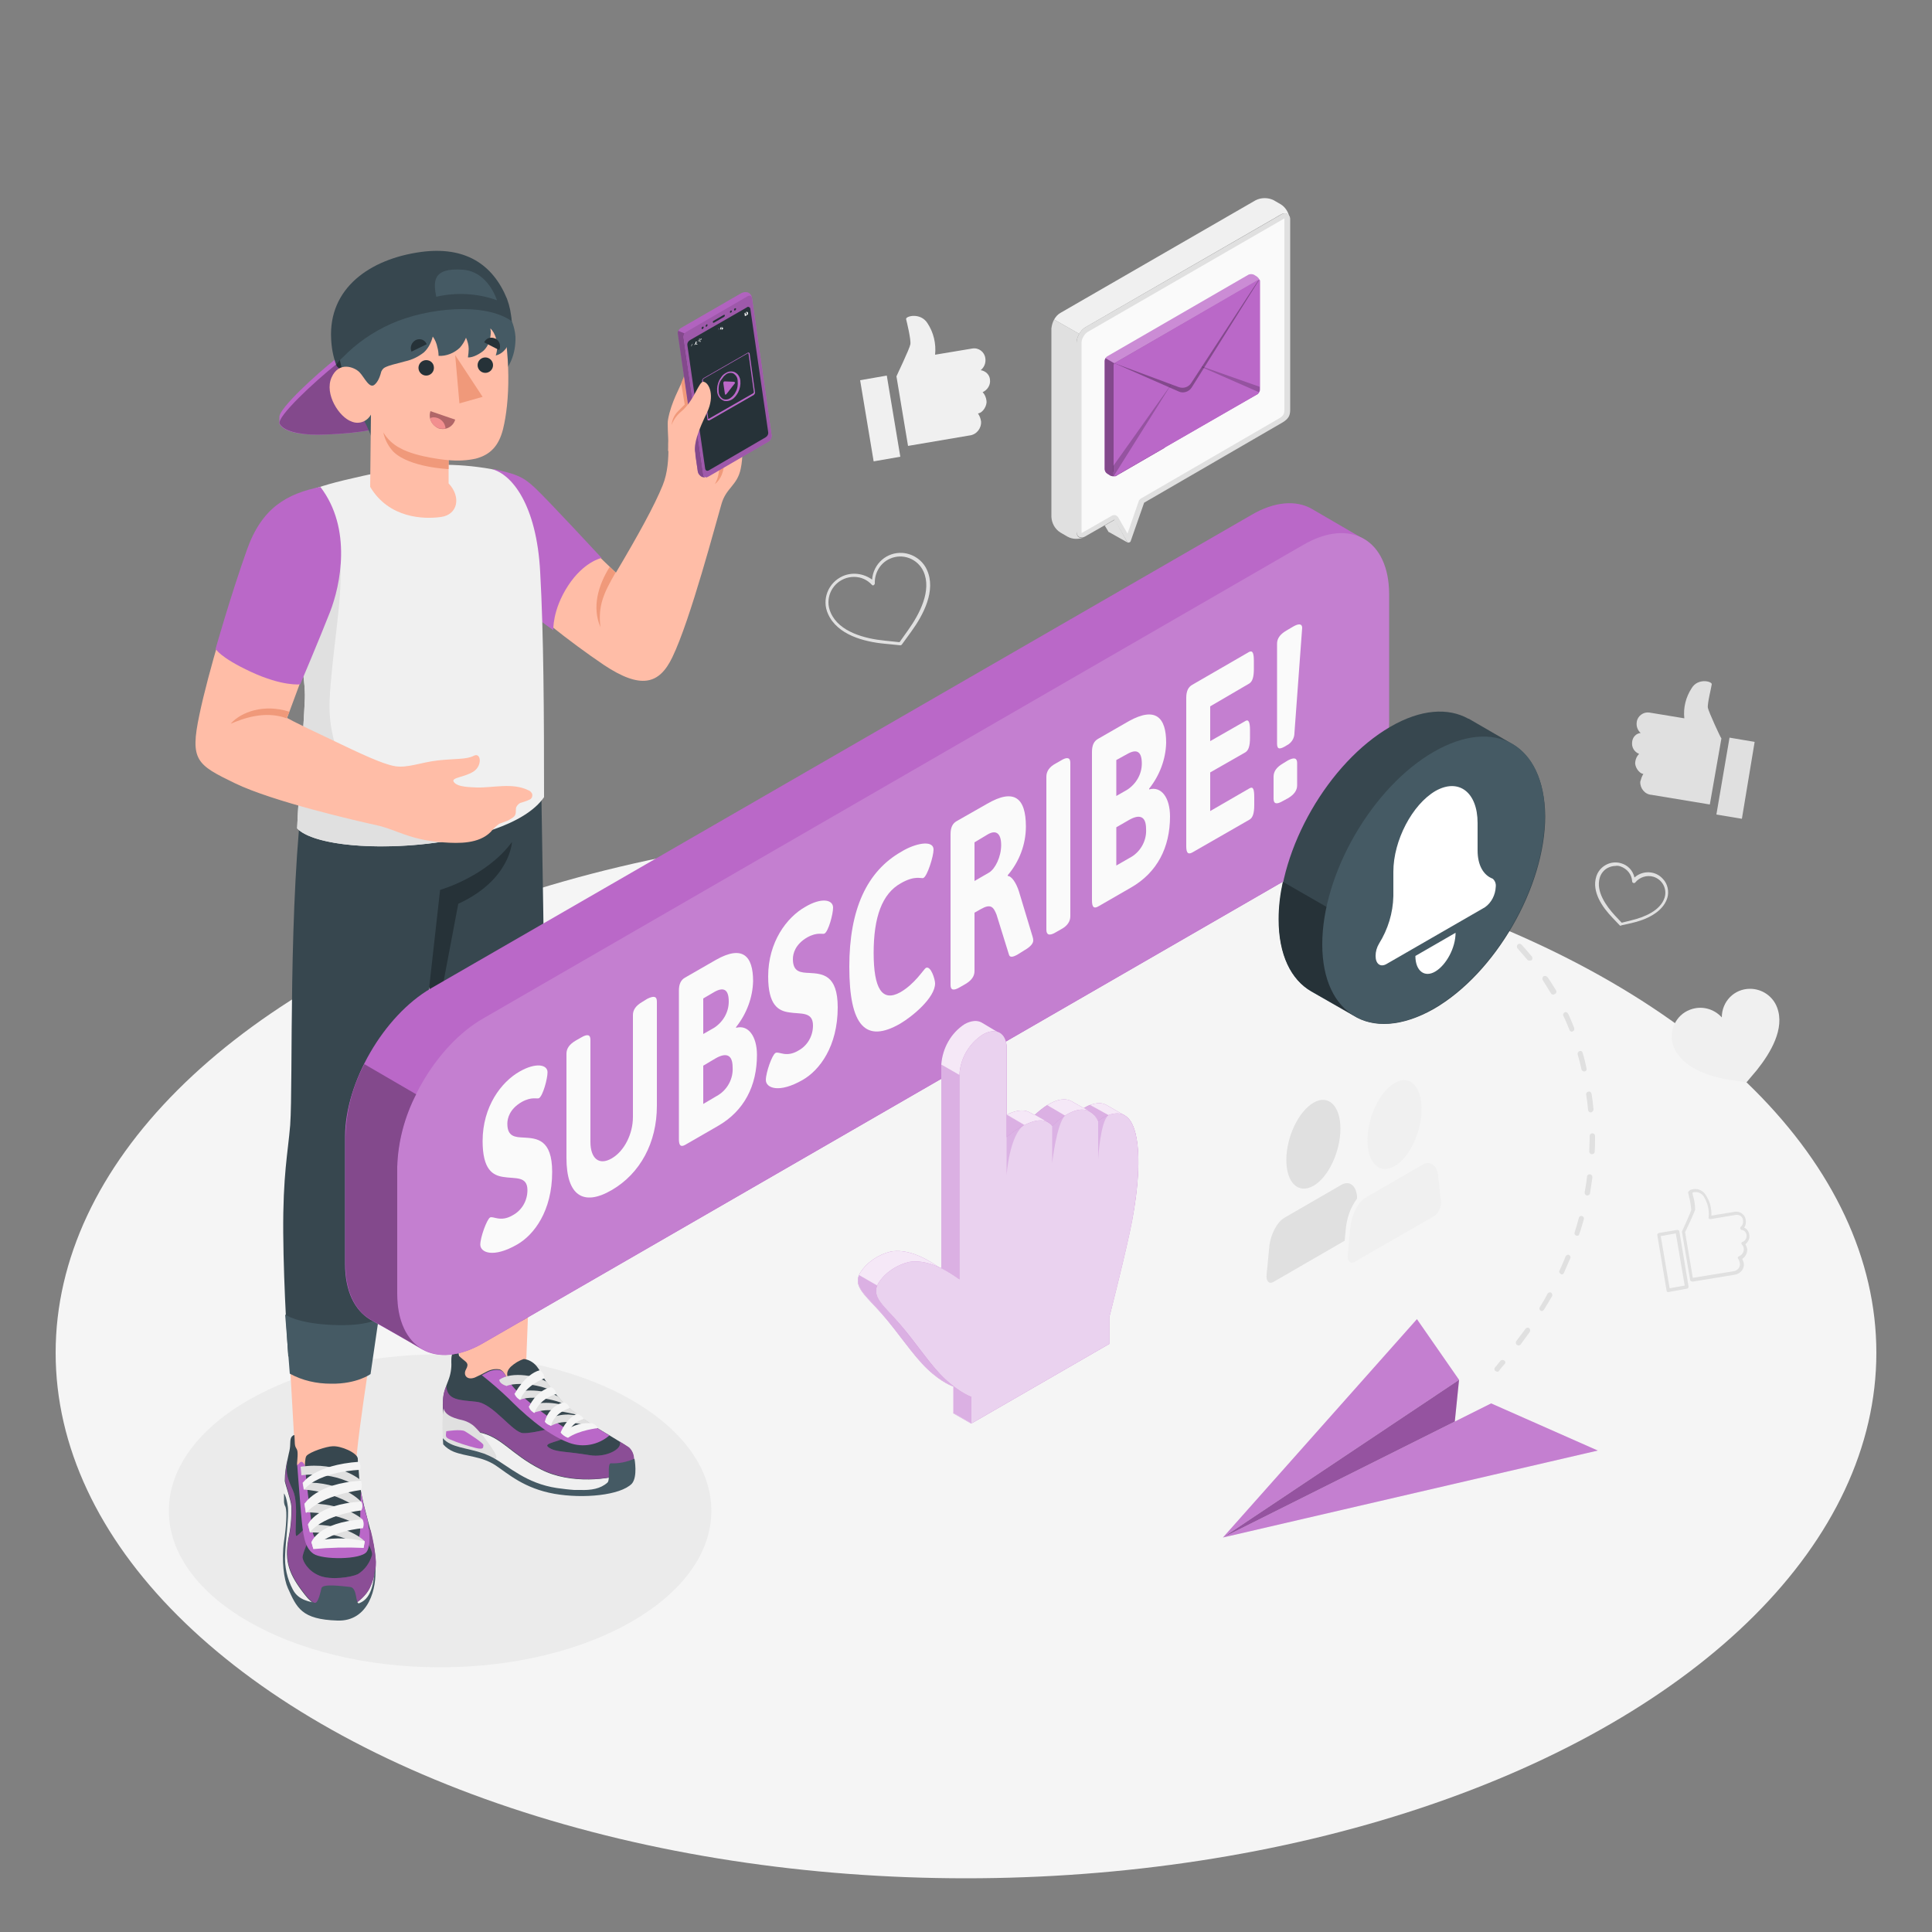 <?xml version="1.0" encoding="utf-8"?>
<!-- Generator: Adobe Illustrator 26.0.0, SVG Export Plug-In . SVG Version: 6.00 Build 0)  -->
<svg version="1.1" id="Layer_1" xmlns="http://www.w3.org/2000/svg" xmlns:xlink="http://www.w3.org/1999/xlink" x="0px" y="0px"
	 viewBox="0 0 500 500" style="enable-background:new 0 0 500 500;" xml:space="preserve">
<rect x="0" y="0" width="500" height="500" fill="#808080" stroke="none"/>
<style type="text/css">
	.st0{fill:#F5F5F5;}
	.st1{fill:#BA68C8;}
	.st2{opacity:0.15;}
	.st3{fill:#FFFFFF;}
	.st4{opacity:0.2;}
	.st5{fill:#E0E0E0;}
	.st6{fill:#F0F0F0;}
	.st7{fill:#EBEBEB;}
	.st8{fill:#FFBDA7;}
	.st9{fill:#37474F;}
	.st10{opacity:0.25;}
	.st11{fill:#455A64;}
	.st12{fill:#263238;}
	.st13{fill:#F0997A;}
	.st14{opacity:5.000000e-02;}
	.st15{opacity:0.3;}
	.st16{fill:#B16668;}
	.st17{fill:#F28F8F;}
	.st18{fill:#FAFAFA;}
	.st19{opacity:0.85;}
	.st20{opacity:0.7;}
	.st21{opacity:0.24;}
</style>
<g id="freepik--Floor--inject-35">
	<ellipse id="freepik--floor--inject-35" class="st0" cx="250" cy="350.1" rx="235.6" ry="136"/>
</g>
<g id="freepik--paper-plane--inject-35_00000114782196338578768110000005299742344398792589_">
	<g id="freepik--paper-plane--inject-35">
		<polygon class="st1" points="316.5,397.9 385.9,363.2 413.5,375.4 		"/>
		<g class="st2">
			<polygon class="st3" points="316.5,397.9 385.9,363.2 413.5,375.4 			"/>
		</g>
		<polygon class="st1" points="316.5,397.9 377.6,357.1 366.7,341.4 		"/>
		<g class="st2">
			<polygon class="st3" points="316.5,397.9 377.6,357.1 366.7,341.4 			"/>
		</g>
		<polygon class="st1" points="377.6,357.1 376.5,367.9 316.5,397.9 		"/>
		<g class="st4">
			<polygon points="377.6,357.1 376.5,367.9 316.5,397.9 			"/>
		</g>
		<path class="st5" d="M387.5,355c-0.2,0-0.3-0.1-0.5-0.2c-0.3-0.2-0.3-0.6-0.1-0.9c0,0,0,0,0.1-0.1l1.3-1.6c0.2-0.3,0.7-0.3,1-0.1
			c0,0,0,0,0,0c0.3,0.2,0.4,0.6,0.1,0.9c0,0,0,0-0.1,0.1c-0.4,0.5-0.9,1-1.3,1.6C387.9,354.9,387.7,355,387.5,355z"/>
		<path class="st5" d="M393,348.2c-0.4,0-0.7-0.3-0.7-0.7c0-0.2,0-0.3,0.1-0.4c0.8-1.1,1.6-2.1,2.4-3.2c0.2-0.3,0.6-0.4,0.9-0.2
			c0,0,0,0,0,0c0.3,0.2,0.4,0.6,0.2,1c0,0,0,0,0,0c-0.8,1.1-1.6,2.2-2.4,3.3C393.4,348.1,393.2,348.2,393,348.2z M399.1,339.3
			c-0.1,0-0.3,0-0.4-0.1c-0.3-0.2-0.4-0.6-0.2-0.9c0,0,0,0,0,0c0.7-1.1,1.4-2.3,2-3.5c0.2-0.3,0.6-0.4,0.9-0.3c0,0,0,0,0,0
			c0.3,0.2,0.4,0.6,0.3,0.9c-0.7,1.2-1.4,2.4-2.1,3.5C399.5,339.1,399.3,339.2,399.1,339.3L399.1,339.3z M404.2,329.8
			c-0.1,0-0.2,0-0.3-0.1c-0.3-0.2-0.5-0.6-0.3-0.9c0.6-1.2,1.1-2.5,1.6-3.7c0.2-0.3,0.6-0.5,0.9-0.3c0.3,0.2,0.4,0.5,0.3,0.8
			c-0.5,1.2-1.1,2.5-1.6,3.7C404.7,329.6,404.5,329.8,404.2,329.8L404.2,329.8z M408.2,319.8c-0.1,0-0.1,0-0.2,0
			c-0.4-0.1-0.6-0.5-0.5-0.8c0,0,0,0,0,0c0.4-1.3,0.8-2.6,1.1-3.8c0.1-0.4,0.5-0.6,0.8-0.5c0,0,0,0,0,0c0.4,0.1,0.6,0.5,0.5,0.8
			c0,0,0,0,0,0c-0.4,1.3-0.7,2.6-1.2,3.9C408.7,319.6,408.5,319.8,408.2,319.8L408.2,319.8z M410.8,309.4h-0.1
			c-0.4-0.1-0.6-0.4-0.6-0.8c0.2-1.3,0.5-2.6,0.6-4c0-0.4,0.3-0.7,0.7-0.7c0.4,0,0.7,0.3,0.7,0.7c0,0.1,0,0.1,0,0.2
			c-0.2,1.4-0.4,2.7-0.6,4C411.5,309.1,411.2,309.3,410.8,309.4L410.8,309.4z M412,298.7L412,298.7c-0.4,0-0.7-0.3-0.7-0.7
			c0-1,0.1-2.1,0.1-3.1v-0.9c0-0.4,0.3-0.7,0.7-0.7c0,0,0,0,0,0l0,0c0.4,0,0.7,0.3,0.7,0.7v0.9c0,1.1,0,2.1-0.1,3.2
			C412.7,298.4,412.4,298.7,412,298.7C412,298.7,412,298.7,412,298.7z M411.7,287.9c-0.4,0-0.6-0.3-0.7-0.6c-0.1-1.3-0.3-2.7-0.5-4
			c-0.1-0.4,0.2-0.7,0.6-0.8c0.4-0.1,0.7,0.2,0.8,0.6c0,0,0,0,0,0c0.2,1.3,0.4,2.7,0.5,4C412.4,287.5,412.1,287.8,411.7,287.9
			C411.8,287.8,411.8,287.8,411.7,287.9L411.7,287.9z M410,277.3c-0.3,0-0.6-0.2-0.7-0.5c-0.3-1.3-0.6-2.6-1-3.9
			c-0.1-0.4,0.1-0.7,0.5-0.9c0.4-0.1,0.7,0.1,0.8,0.5c0,0,0,0,0,0c0.4,1.3,0.7,2.6,1,4c0.1,0.4-0.1,0.7-0.5,0.8c0,0,0,0,0,0
			L410,277.3z M406.8,267c-0.3,0-0.5-0.2-0.6-0.4c-0.5-1.2-1-2.5-1.6-3.7c-0.2-0.3,0-0.7,0.3-0.9c0.3-0.2,0.7,0,0.9,0.3c0,0,0,0,0,0
			c0.6,1.2,1.1,2.5,1.6,3.7c0.1,0.4,0,0.8-0.4,0.9C407,267,406.9,267,406.8,267z M402,257.4c-0.2,0-0.5-0.1-0.6-0.3
			c-0.7-1.1-1.4-2.3-2.1-3.4c-0.2-0.3-0.2-0.7,0.1-1c0.3-0.2,0.7-0.2,1,0.1c0,0,0.1,0.1,0.1,0.1c0.8,1.1,1.5,2.3,2.2,3.4
			c0.2,0.3,0.1,0.7-0.2,0.9C402.2,257.3,402.1,257.4,402,257.4z M395.8,248.6c-0.2,0-0.4-0.1-0.5-0.2c-0.9-1-1.7-2-2.6-3
			c-0.2-0.3-0.2-0.7,0.1-1c0.3-0.2,0.6-0.2,0.9,0c0.9,1,1.8,2,2.7,3.1c0.3,0.3,0.2,0.7,0,1c0,0,0,0,0,0
			C396.1,248.6,395.9,248.6,395.8,248.6L395.8,248.6z M388.3,240.9c-0.2,0-0.3-0.1-0.5-0.2c-1-0.9-2-1.8-3.1-2.6
			c-0.3-0.2-0.3-0.7-0.1-1c0.2-0.3,0.7-0.3,1-0.1c1,0.8,2.1,1.7,3.1,2.6c0.3,0.2,0.3,0.7,0.1,1c0,0,0,0,0,0
			C388.7,240.8,388.5,240.9,388.3,240.9L388.3,240.9z M379.7,234.4c-0.1,0-0.3,0-0.4-0.1c-1.1-0.7-2.3-1.4-3.4-2
			c-0.3-0.2-0.5-0.6-0.3-0.9c0.2-0.3,0.6-0.5,0.9-0.3c1.2,0.6,2.4,1.3,3.5,2.1c0.3,0.2,0.4,0.6,0.2,0.9
			C380.1,234.3,379.9,234.4,379.7,234.4L379.7,234.4z"/>
		<path class="st5" d="M370,229.5h-0.2c-0.6-0.2-1.2-0.4-1.8-0.5c-0.4-0.1-0.6-0.5-0.5-0.8c0.1-0.3,0.4-0.5,0.7-0.5
			c0.7,0.1,1.4,0.3,2.1,0.5c0.4,0.1,0.6,0.5,0.4,0.9c0,0,0,0,0,0C370.7,229.3,370.4,229.6,370,229.5z"/>
	</g>
</g>
<g id="freepik--Icons--inject-35">
	<g id="freepik--Like--inject-35">
		<path class="st5" d="M447.6,190.9l-3.4,19.9l6.6,1.1l3.3-19.9L447.6,190.9z M442,183.2c-0.2-1,0.9-5.3,1-6.1s-3.6-1.7-5.2,1
			c-1.5,2.3-2.2,5-1.9,7.8l-9.1-1.5c-1.5-0.2-3,0.9-3.2,2.4c-0.2,1.1,0.2,2.2,1,2.9c-1.2,0.1-2.1,1.1-2.2,2.3
			c-0.2,1.3,0.5,2.6,1.8,3.1c-0.6,0.6-0.9,1.3-1,2.1c-0.2,1,0.8,2.9,2.1,3.1c-0.4,0.6-0.6,1.3-0.8,2c-0.1,1.7,1.2,3.3,2.9,3.4
			l15.1,2.5l3-17.1C445.3,191,442.2,184.2,442,183.2L442,183.2z"/>
	</g>
	<g id="freepik--like--inject-35">
		<path class="st6" d="M222.6,98.4l3.5,21l6.9-1.2l-3.5-21L222.6,98.4z M232,97.4l3,18l15.9-2.7c1.8-0.2,3.1-1.8,3-3.6
			c-0.1-0.8-0.4-1.5-0.8-2.1c1.4-0.2,2.4-2.2,2.2-3.3c-0.1-0.8-0.4-1.6-1-2.2c1.3-0.6,2.1-1.9,1.9-3.3c-0.1-1.2-1.1-2.2-2.4-2.4
			c0.9-0.7,1.4-1.9,1.2-3.1c-0.2-1.6-1.7-2.8-3.4-2.5l-9.6,1.6c0.3-2.9-0.4-5.8-2-8.2c-1.8-2.8-5.7-1.8-5.5-1s1.3,5.3,1.1,6.5
			S232,97.3,232,97.4L232,97.4z"/>
	</g>
	<g id="freepik--like--inject-35_00000121239749582785428200000012442384980501398707_">
		<path class="st5" d="M431.7,334.4c-0.2,0-0.4-0.2-0.4-0.4l-2.4-14.4c0-0.1,0-0.2,0.1-0.3c0.1-0.1,0.2-0.2,0.3-0.2l4.8-0.8
			c0.2,0,0.4,0.1,0.5,0.3c0,0,0,0,0,0l2.4,14.4c0,0.1,0,0.2-0.1,0.3c-0.1,0.1-0.2,0.2-0.3,0.2L431.7,334.4L431.7,334.4z
			 M429.8,319.9l2.3,13.5l3.9-0.7l-2.3-13.5L429.8,319.9z M437.8,331.6c-0.2,0-0.4-0.1-0.4-0.4l-2.1-12.3c0-0.1,0-0.2,0-0.2
			c0.9-2,2.3-5.1,2.4-5.6c-0.1-1.2-0.3-2.3-0.6-3.5c-0.1-0.4-0.1-0.7-0.2-0.8s0-0.6,0.7-0.9c1.4-0.5,3,0,3.8,1.3
			c1.1,1.6,1.6,3.5,1.5,5.4l6.1-1c1.3-0.2,2.6,0.7,2.8,2.1c0.1,0.7,0,1.4-0.4,2c0.7,0.3,1.2,1,1.3,1.8c0.2,0.9-0.2,1.9-1,2.5
			c0.2,0.4,0.4,0.8,0.5,1.3c0,1-0.5,2-1.3,2.5c0.2,0.4,0.3,0.8,0.4,1.1c0.2,1.5-0.9,2.8-2.4,3l-10.9,1.8L437.8,331.6z M436.1,318.9
			l2,11.8l10.5-1.7c1-0.1,1.8-1,1.7-2c-0.1-0.5-0.2-0.9-0.5-1.3c-0.1-0.1-0.1-0.3,0-0.4c0.1-0.1,0.2-0.2,0.3-0.2
			c0.7-0.3,1.2-1,1.2-1.8c0-0.5-0.2-0.9-0.5-1.2c-0.1-0.1-0.2-0.3-0.1-0.4c0-0.1,0.1-0.3,0.3-0.3c0.7-0.3,1.1-1,1-1.8
			c-0.1-0.7-0.6-1.2-1.2-1.3c-0.2,0-0.3-0.1-0.4-0.3c-0.1-0.2,0-0.3,0.1-0.5c0.5-0.4,0.7-1.1,0.6-1.7c-0.1-0.9-0.9-1.5-1.8-1.4
			l-6.6,1.1c-0.1,0-0.3,0-0.4-0.1c-0.1-0.1-0.2-0.2-0.1-0.4c0.2-1.9-0.3-3.8-1.3-5.4c-0.4-0.6-1.1-1-1.8-1.1c-0.4,0-0.8,0-1.1,0.2
			c0,0.1,0.1,0.4,0.1,0.6c0.4,1.2,0.6,2.5,0.6,3.8C438.4,314,436.5,318.1,436.1,318.9L436.1,318.9z"/>
	</g>
	<g id="freepik--Heart--inject-35">
		<path class="st5" d="M419.5,239.6c-0.1,0-0.2,0-0.3-0.1l-1.9-2c-2.6-2.7-5.4-6.7-4.2-10.6c0.8-2.7,3.7-4.3,6.4-3.5
			c1.8,0.5,3.1,1.9,3.5,3.7c2.1-1.9,5.4-1.8,7.3,0.3c1.3,1.3,1.7,3.3,1.2,5c-1.2,3.8-5.7,5.7-9.3,6.5l-2.7,0.6L419.5,239.6z
			 M418.1,224.1c-0.7,0-1.4,0.2-2,0.5c-1,0.5-1.8,1.5-2.1,2.6c-1,3.5,1.6,7.2,4,9.8l1.7,1.8l2.4-0.6c3.4-0.8,7.6-2.5,8.7-5.9
			c0.7-2.3-0.6-4.7-2.9-5.4c-1.7-0.5-3.6,0.1-4.7,1.5c-0.1,0.1-0.3,0.2-0.5,0.1c-0.2-0.1-0.3-0.2-0.3-0.4c-0.1-1.8-1.3-3.3-3.1-3.9
			C419,224.1,418.5,224,418.1,224.1L418.1,224.1z"/>
	</g>
	<g id="freepik--heart--inject-35">
		<path class="st5" d="M233,167L233,167l-4-0.4c-5.4-0.5-12.3-2.3-14.7-7.7c-1.7-3.7,0-8.1,3.8-9.8c2.5-1.1,5.4-0.7,7.6,0.9
			c0.3-4.1,3.8-7.2,7.9-6.9c2.7,0.2,5.2,1.9,6.3,4.4c2.4,5.3-0.9,11.6-4.1,16l-2.4,3.3C233.3,166.9,233.2,167,233,167z M221,149.3
			c-3.6,0-6.6,2.9-6.6,6.6c0,0.9,0.2,1.8,0.6,2.7c2.2,5,8.9,6.7,14,7.2l3.8,0.4l2.2-3.1c3-4.2,6.2-10.3,4-15.2
			c-1.5-3.3-5.4-4.8-8.7-3.3c-2.5,1.1-4,3.7-3.9,6.4c0,0.2-0.2,0.4-0.4,0.5c-0.1,0-0.2,0-0.3-0.1C224.4,150,222.8,149.3,221,149.3
			L221,149.3z"/>
	</g>
	<g id="freepik--heart--inject-35_00000183232696604916443750000003783787105183017623_">
		<path class="st6" d="M452,280.1l-4.2-0.6c-5.5-0.9-12.5-3.1-14.7-8.7c-1.4-3.8,0.5-8.1,4.3-9.5c2.9-1.1,6.1-0.3,8.2,2
			c0-4.1,3.2-7.4,7.3-7.4c3.1,0,5.9,1.9,7,4.8c2.1,5.5-1.7,11.8-5.2,16.2L452,280.1z"/>
	</g>
	<g id="freepik--Contacts--inject-35">
		<path class="st5" d="M339.9,306.9c3.9-2.2,7-8.9,7-14.8s-3.1-9-7-6.7s-7,8.9-7,14.8S336,309.1,339.9,306.9z M351.2,309.6
			c-0.3-2.9-2-4.1-4-3l-14.7,8.5c-2,1.1-3.7,4.4-4,7.5l-0.7,7.2c-0.2,1.7,0.6,2.6,1.7,2l18.5-10.7l0.3-3.2c0.3-2.8,1.2-5.4,2.9-7.7
			L351.2,309.6z"/>
		<path class="st6" d="M360.9,301.8c3.9-2.2,7-8.9,7-14.8s-3.1-9-7-6.7s-7,8.9-7,14.8S357,304,360.9,301.8z M372.9,310.8l-0.7-6.4
			c-0.3-2.8-2-4.1-4-3l-14.7,8.5c-2,1.1-3.7,4.4-4,7.5l-0.7,7.2c-0.2,1.7,0.6,2.6,1.7,2l20.7-11.9
			C372.4,313.8,373.1,312.3,372.9,310.8L372.9,310.8z"/>
	</g>
</g>
<g id="freepik--Shadow--inject-35">
	<g id="freepik--shadow--inject-35">
		<ellipse class="st7" cx="113.9" cy="391" rx="70.2" ry="40.5"/>
	</g>
</g>
<g id="freepik--Character--inject-35">
	<g id="freepik--Chartacter--inject-35">
		<g id="freepik--Bottom--inject-35">
			<path class="st8" d="M76.6,380.5c4.6,1.9,12.8,2.6,15.5-0.8c0.2-8,6-43.1,6-43.1h-24L76.6,380.5z"/>
			<path class="st6" d="M73.6,386.4v-3.1c0,0,1.6-0.8,2.2,2.4s-0.9,17.9,2.6,22.6s18.5-1.5,18.8-4.5c0,1.2,0.3,7.1-2.4,11.2
				s-11.7,2.6-14.9,1.1s-4.9-4.8-5.7-8.3c-0.8-3.7-0.6-6.6,0.1-12.5C74.7,392.4,74.4,389.3,73.6,386.4z"/>
			<path class="st9" d="M92.6,377.5c0,0.9,0.1,1.7,0.2,2.6c0.1,1.7,0.2,3.4,0.5,5.1c0.9,6,3.7,13,3.9,19.1c0,2.4-0.6,4.7-1.6,6.8
				c-1.4,2.7-4.8,5.2-7.5,5.3c-5.3,0.2-7.4-1.3-9.3-3.8c-4-5.1-5.2-8.4-4.2-14.2c0.6-2.8,0.9-5.7,0.8-8.6c-0.1-1.5-1.6-5.7-1.7-6.5
				c0-2,0.3-4,0.8-6c0.1-0.4,0.3-1.5,0.4-1.8c0.4-1.8,0-2.9,0.6-3.7c0.2-0.2,0.4-0.4,0.7-0.4l0.1,2.2c0.1,1.3,0.6,1.1,0.7,2.2
				c0.1,1.4-0.2,2.9-0.1,3.3s0.3,0.1,0.7-0.3s0.9-0.2,1.3,0.8c0,0,0-2.3,0.4-2.8c0.9-1.1,5.4-2.5,6.7-2.5
				C88.2,374.1,92.5,376,92.6,377.5z"/>
			<path class="st1" d="M75.8,385.7c1.7,3.7,0.1,12.2,1,11.8c0.8-0.6,1.5-1.3,2.1-2.1l1.2,2.7c0,0-1.9,4-1.8,5s1.4,3.5,4.4,4.7
				s8.2,0.4,9.9-0.4c1.8-1.1,3.1-2.9,3.7-5c0.1-1.2-1.3-3.3-1.3-3.3l0.1-3.6l0.8,0.4c0.7,2.7,1.2,5.5,1.4,8.3c0,2.4-0.6,4.7-1.6,6.8
				c-1.4,2.7-4.8,5.2-7.5,5.3c-5.3,0.2-7.4-1.3-9.3-3.8c-4-5.1-5.2-8.4-4.2-14.2c0.6-2.8,0.9-5.7,0.8-8.6c-0.1-1.5-1.6-5.7-1.7-6.5
				c0-2,0.3-4,0.8-6C73.8,380.7,74.1,382,75.8,385.7z"/>
			<g class="st10">
				<path d="M75.8,385.7c1.7,3.7,0.1,12.2,1,11.8c0.8-0.6,1.5-1.3,2.1-2.1l1.2,2.7c0,0-1.9,4-1.8,5s1.4,3.5,4.4,4.7s8.2,0.4,9.9-0.4
					c1.8-1.1,3.1-2.9,3.7-5c0.1-1.2-1.3-3.3-1.3-3.3l0.1-3.6l0.8,0.4c0.7,2.7,1.2,5.5,1.4,8.3c0,2.4-0.6,4.7-1.6,6.8
					c-1.4,2.7-4.8,5.2-7.5,5.3c-5.3,0.2-7.4-1.3-9.3-3.8c-4-5.1-5.2-8.4-4.2-14.2c0.6-2.8,0.9-5.7,0.8-8.6c-0.1-1.5-1.6-5.7-1.7-6.5
					c0-2,0.3-4,0.8-6C73.8,380.7,74.1,382,75.8,385.7z"/>
			</g>
			<path class="st1" d="M87.9,400.4c2.2-0.2,5.3-0.4,5.3-4.6s0.2-9.8,0.2-9.8l0,0c0.4,2.3,1,4.8,1.7,7.2l0,0c0,0,1.3,6.3-0.2,8.4
				s-11.5,2.1-13.8,0.5s-2.7-4.8-3.2-10.6s-1-12.7-1-12.7c0.2,0.5,0.3,0.1,0.7-0.3s0.9-0.2,1.3,0.8c0.3,3.8,1.7,15.1,2.1,17.5
				S85.7,400.6,87.9,400.4z"/>
			<path class="st5" d="M94.4,398.9l-0.3,1.7c-4.1-2.7-9-4.1-13.9-4l-0.5-2C90.1,394.2,94.4,398.9,94.4,398.9z"/>
			<path class="st5" d="M93.8,393.2l0.1,2.3c-6.4-4.4-14.8-4.1-14.8-4.1l-0.3-2.3C89.2,388.8,93.8,393.2,93.8,393.2z"/>
			<path class="st5" d="M93.4,388.6v2.3c-6.5-5.1-14.8-5.4-14.8-5.4l-0.3-1.8C88.8,383.3,93.4,388.6,93.4,388.6z"/>
			<path class="st5" d="M93.4,383.1l0.1,2.4c-6.5-5.1-15.5-3.7-15.5-3.7l-0.2-2.2C87.7,378.1,93.4,383.1,93.4,383.1z"/>
			<path class="st11" d="M93,414.9c-1.1,0.5-0.4-4-2.4-4.2s-7.1-0.9-7.4,0.3s-0.9,4.1-1.8,3.8s-4.1-0.5-5.6-3.4
				c-1.5-2.8-2.2-6-2-9.1c0.1-3.4,1-9.8,0.7-12.3c-0.4-2.9-1-3.5-1-3.5v2c0,0.5,0.1,1,0.4,1.5c0.4,1.3,0.2,5-0.4,8.9
				c-0.7,5,0,9.9,1,12.1c2.3,5.1,3.5,8.1,12.8,8.4c8.2,0.3,10.3-8.6,9.8-13.8C96.7,408.5,96.6,413.5,93,414.9z"/>
			<path class="st0" d="M94.1,400.6c-4.3-0.2-8.7-0.1-13,0.3l-0.5-1.8c4.5-1.2,9.3-1.3,13.8-0.2L94.1,400.6z"/>
			<path class="st0" d="M80.6,399.1c0,0,1.7-5.1,13.2-5.9c0.4,0.7,0.4,1.6,0.1,2.3c0,0-8.8,0.6-12.8,5.3L80.6,399.1z"/>
			<path class="st0" d="M79.7,394.5c0,0,2.2-5.2,13.8-5.9c0.4,0.7,0.4,1.6,0,2.3c0,0-9.2,0.9-13.3,5.6L79.7,394.5z"/>
			<path class="st0" d="M78.8,389.2c0,0,3-5.3,14.6-6c0.3,0.7,0.3,1.6,0.1,2.4c0,0-10.3,1.2-14.3,6L78.8,389.2z"/>
			<path class="st0" d="M78.4,383.7c0,0,3-4.6,14.6-5.4c0.3,0.7,0.4,1.4,0.1,2.1c0,0-10.3,0.3-14.4,5.1L78.4,383.7z"/>
			<path class="st8" d="M119.6,355.7c2.9,7.3,9.3,5.6,16.4,1.5l1.8-46.9l-23.9,4.6L119.6,355.7z"/>
			<path class="st6" d="M114.6,372.1c2.2,2.6,6.1,2.5,10.7,4.1c0.8,0.3,1.6,0.7,2.4,1.1l0,0c4,2.3,8.5,6.6,16.3,7.8
				c9.4,1.5,16.9-0.8,18.4-2.1s1.5-2.3,1.6-4.2c-2.1,2.5-7.6,3.7-14.1,3.3s-10.4-3.2-16.6-7.9c-5.2-3.9-7.7-4.2-10.4-4.8
				c-0.5-0.1-1-0.2-1.6-0.4c-3.3-1-5.9-2.2-6.5-4c0-0.1,0-0.1-0.1-0.2C114.4,367.2,114.3,369.6,114.6,372.1z"/>
			<path class="st9" d="M132.2,353.7c1-0.9,2.1-1.6,3.4-2c1.5,0.2,2.8,1.1,3.6,2.3c0.7,0.9,1.5,2.8,2.6,4.2c3.8,4.9,5,6.4,12,10.9
				c1.9,1.2,7.1,4.2,8.9,5.5c1.6,1.5,1.7,4,0.3,5.7c-0.4,0.5-1,0.8-1.6,1.1c-3.2,1.4-13.7,2.9-21.4-1.1c-7.9-4-10.2-8.5-16.1-9.6
				c-3.7-0.7-8.4-2.6-9.2-4.5c-0.3-4.1,0-5.6,1.3-8.9c0.6-1.5,0.9-3.2,0.8-4.8c0-1.1,0-2.2,0.8-2.9c0.3-0.2,0.6-0.4,0.9-0.5
				c0,0.2,0.3,1.8,0.3,1.8c0.3,0.3,0.6,0.6,1,0.9c0.8,0.7,1.7,1,0.8,2.6c-0.8,1.4,0.2,2.9,2.3,2.1c1.1-0.5,2.1-1,3.2-1.6
				c1-0.5,2.1-0.7,3.2-0.5c1.3,0.4,1.6,2.1,2.7,3.4C131.4,356.5,130.6,355.3,132.2,353.7z"/>
			<path class="st1" d="M140.1,380.2c-7.9-4-10.2-8.5-16.1-9.6c-3.7-0.7-8.4-2.6-9.2-4.5c-0.3-3.4-0.3-5.2,0.7-7.4
				c0.2,3.8,3.6,3.6,7.9,4.1s9.3,8,12,8.1s8.9-1.7,8.9-1.7l2.8,2.1c-1.3,1.9-7,2-5.1,3.3s4,0.9,10.6,2c4,0.7,8.6-1.5,7.8-3.5
				c1,0.6,1.8,1.1,2.4,1.5c1.6,1.5,1.7,4,0.3,5.7c-0.4,0.5-1,0.8-1.6,1.1C158.3,382.7,147.8,384.2,140.1,380.2z"/>
			<g class="st10">
				<path d="M140.1,380.2c-7.9-4-10.2-8.5-16.1-9.6c-3.7-0.7-8.4-2.6-9.2-4.5c-0.3-3.4-0.3-5.2,0.7-7.4c0.2,3.8,3.6,3.6,7.9,4.1
					s9.3,8,12,8.1s8.9-1.7,8.9-1.7l2.8,2.1c-1.3,1.9-7,2-5.1,3.3s4,0.9,10.6,2c4,0.7,8.6-1.5,7.8-3.5c1,0.6,1.8,1.1,2.4,1.5
					c1.6,1.5,1.7,4,0.3,5.7c-0.4,0.5-1,0.8-1.6,1.1C158.3,382.7,147.8,384.2,140.1,380.2z"/>
			</g>
			<path class="st5" d="M114.6,372.1c2.2,2.6,6.1,2.5,10.7,4.1c0.8,0.3,1.6,0.7,2.4,1.1l0,0c1,0.5,1-0.3,0.2-1.6
				c-1.4-2.3-3.1-4.5-5-6.4c-0.8-0.8-1.9-1.4-3-1.7c-3.7-0.8-4.6-1.8-5-2.8c0-0.1-0.1-0.2-0.1-0.3
				C114.4,367.1,114.4,369.6,114.6,372.1z"/>
			<path class="st1" d="M115.5,370.4c-0.2,1.4-0.2,1.6,0.9,2.1c2.1,0.9,4.3,1.6,6.6,2.2c2.4,0.6,2-0.2,2.1-0.7s-3.8-3-4.8-3.6
				S115.5,370.4,115.5,370.4z"/>
			<path class="st11" d="M125.3,376.2c0.8,0.3,1.6,0.7,2.4,1.1l0,0c4.1,2.3,8.5,6.6,16.4,7.8c1.5,0.2,3,0.4,4.5,0.5h1.6
				c2.8,0.1,5.2-0.3,7-1.9c0.8-0.7-0.1-4.6,0.8-5c2.1,0.1,4.2-0.3,6.2-1.2c0,0,0.9,4.7-0.7,6.5c-3,3-12.5,3.9-20,2.6
				c-7.9-1.4-12-5.2-15.3-7.4c-3.7-2.4-7.5-2.2-10.8-3.5c-1-0.4-2-1.1-2.7-1.9l-0.1-1.6C116.8,374.7,120.7,374.6,125.3,376.2z"/>
			<path class="st1" d="M131.6,361.9c-2.2-2.1-4.5-4.1-6.9-6c0.6-0.3,1.1-0.6,1.5-0.8c1-0.5,2.1-0.7,3.2-0.5
				c1.3,0.4,1.6,2.1,2.7,3.4c2.3,3.6,12.3,10.6,14.9,12s6.4-1.1,6.4-1.1l0.1,0l0.4,0.3c0.8,0.5,2.3,1.4,3.8,2.3l0,0
				c-2.9,2.5-6.9,3.2-10.4,1.9C141,371.1,134.7,365,131.6,361.9z"/>
			<path class="st5" d="M151.1,367.2c-2.2-1.5-6.8-1.7-10.1,0.7l1.6,1.1c1.7-0.9,3.7-1.2,5.6-0.8c2.2,0.3,4.4,0.8,6.5,1.4
				L151.1,367.2z"/>
			<path class="st5" d="M147.4,364.4c-2.2-1.5-8.3-1.9-10.6-0.4l1.4,1.6c1.9-0.7,3.9-0.8,5.9-0.5c2,0.3,3.9,0.7,5.9,1.2L147.4,364.4
				z"/>
			<path class="st5" d="M144.5,361.5c-2.2-1.5-8.6-2.4-11.4-0.8l1.5,1.6c0,0,1.2-0.8,4.9-0.5c2.4,0.2,4.7,0.7,6.8,1.7L144.5,361.5z"
				/>
			<path class="st5" d="M141.6,357.7c-2.2-1.5-9.1-3-12.4-0.6c0.1,0.8,1,1.3,1.9,1.6c0,0,1.2-0.7,4.9-0.5c2.5,0.2,4.9,0.8,7.2,1.8
				L141.6,357.7z"/>
			<path class="st0" d="M154.7,369.6c0,0-4.8,0.5-7.7,2.5c-0.6-0.2-1.1-0.5-1.5-1c1.8-1.9,4.4-2.9,7.1-2.8
				C153.5,368.2,154.3,368.8,154.7,369.6z"/>
			<path class="st0" d="M151.1,367.2c-2.2,0.6-3.9,2.4-4.4,4.6c0,0-1.3-0.4-1.6-1.1c0,0,1.4-3.6,4.2-4.8
				C150.1,366.1,150.7,366.6,151.1,367.2z"/>
			<path class="st0" d="M147.4,364.4c0,0-4,1.2-4.8,4.6c0,0-1.3-0.4-1.6-1.1c0.6-2.4,2.4-4.3,4.8-5
				C146.5,363.1,147.2,363.6,147.4,364.4z"/>
			<path class="st0" d="M143.9,360.8c0,0-4.2,1-5.6,4.9c0,0-1.2-0.6-1.4-1.6c0,0,1.6-4,5.6-5.1C143.3,359.2,143.9,359.9,143.9,360.8
				z"/>
			<path class="st0" d="M140.9,356.7c0,0-4.9,1.8-6.3,5.6c0,0-1.2-0.6-1.4-1.6c0,0,2.6-5,6.5-6.1
				C140.4,355.1,140.9,355.8,140.9,356.7z"/>
			<path class="st9" d="M78.7,202.3c-4.2,31.4-2.8,77.5-3.6,88.9c-0.6,7.2-1.9,12.9-1.8,27.8c0.1,15,1.3,32,1.3,32
				s12.2,5.9,21.5,0.8c0,0,4.8-33,8.1-51.2c2.8-16,6.9-45.2,6.9-45.2l2.7,31.2c0,0-1.5,17.2,0.1,31.3c1.5,13.3,3.2,21.5,3.2,21.5
				c5.9,3.6,13.2,3.9,19.4,0.9c0,0,4.2-47.8,4.5-55.5c0.4-8.9-1.1-91-1.1-91L78.7,202.3z"/>
			<path class="st11" d="M98,341.2c0,0-2.6,2.1-11.9,1.7s-12.3-2.7-12.3-2.7l1.2,15.3c3.3,1.8,6.9,2.6,10.7,2.6
				c6.7,0.1,10.2-2.5,10.2-2.5L98,341.2z"/>
			<path class="st11" d="M114.9,326.6c4,1.2,8.2,1.8,12.5,1.9c7.7,0.2,10.8-2,10.8-2l-1.3,14.1c0,0-2.5,2.6-9.2,2.6
				s-10.4-2.9-10.4-2.9L114.9,326.6z"/>
			<path class="st12" d="M111.1,255.3l2.8-25c0,0,12-3.4,18.6-12.4c0,0-0.4,9.8-13.9,16l-4.2,22.2l-0.7,30.4L111.1,255.3z"/>
		</g>
		<g id="freepik--Top--inject-35">
			<path class="st8" d="M192.3,103.6c0.6-3.5,1-4.9,0.5-5.9c-0.4-0.7-0.8-1-1.3-1c0.1-1,0.1-2.8-1.6-3.2L190,92
				c0.1-1.3-0.5-2.2-1.4-2.4c0.9-2.3,0.8-4.1-0.4-4.6c-0.4-0.2-2.5,1.5-3.8,2.7c-4.3,4.1-4.3,2.3-7.4,10c-1.1,2.7-3.3,6.4-4.1,10.8
				c-0.5,2.5,1.2,10.7-1.4,17.1c-2.1,5.2-6.4,13-12.1,22.6c0,0-5.1-4.7-11.1-11.1c-10.8-11.4-11.6-13.7-19.3-15.2
				c-7.8,3.6-3.8,21,0.9,29.2c8.3,7.6,17.1,14.7,26.4,21c9.5,6.3,14.3,5.1,17.7-2c4.7-9.7,11.3-34.9,12.7-39.6
				c1.2-4.3,4.1-4.8,5-9.2c1.3-6.3-0.9-10.4-0.3-13.4C191.6,106.9,191.9,105.4,192.3,103.6z"/>
			<path class="st13" d="M159.3,148.2c-3,5.2-4.6,8.5-3.9,14.1c-2.2-5-0.7-10.7,2.4-15.6L159.3,148.2z"/>
			<path class="st13" d="M183.2,112.2c3.1,3,3.9,9.6,1.8,13.1C188.1,122.9,188.8,116.3,183.2,112.2z"/>
			<path class="st13" d="M177,97.4c0,0.1-0.1,0.2-0.1,0.3c-0.2,0.4-0.4,1-0.6,1.5l0.9,5.5l-1.7,1.7c-1.1,1.1-1.7,2.5-1.7,4.1
				l4.7-3.6L177,97.4z"/>
			<path class="st1" d="M127.8,121.4c5.8,1.3,7.5,1.9,10.7,4.9c3.3,3.1,17.2,18.1,17.2,18.1s-4.6,0.9-8.7,7.2s-3.8,11.5-3.8,11.5
				c-5-3.5-9.6-7.4-13.8-11.8C129.4,151.2,118.1,130.9,127.8,121.4z"/>
			<g id="freepik--Mobile--inject-35">
				<path class="st1" d="M191.8,75.9l-15.6,9c-0.5,0.3-0.8,0.8-0.7,1.3l5.1,35.8c0.1,0.6,0.5,1.1,1,1.3c0.6,0.2,1.2,0.2,1.8-0.1
					l15.5-9c0.5-0.3,0.8-0.9,0.8-1.5l-5.1-35.7c-0.1-0.6-0.5-1.1-1-1.3C193,75.5,192.3,75.6,191.8,75.9z"/>
				<g class="st14">
					<path d="M191.8,75.9l-15.6,9c-0.5,0.3-0.8,0.8-0.7,1.3l5.1,35.8c0.1,0.6,0.5,1.1,1,1.3c0.6,0.2,1.2,0.2,1.8-0.1l15.5-9
						c0.5-0.3,0.8-0.9,0.8-1.5l-5.1-35.7c-0.1-0.6-0.5-1.1-1-1.3C193,75.5,192.3,75.6,191.8,75.9z"/>
				</g>
				<path class="st1" d="M183.2,123.4c-0.5,0.2-1.1,0.2-1.6,0c-0.5-0.3-0.9-0.8-1-1.3l-5.2-35.8c0-0.2,0-0.5,0.1-0.7l1.7,0.7
					c-0.2,0.3-0.3,0.6-0.3,1l5.1,35.5c0,0.5,0.4,0.8,0.9,0.8C183,123.5,183.1,123.4,183.2,123.4z"/>
				<g class="st15">
					<path d="M183.2,123.4c-0.5,0.2-1.1,0.2-1.6,0c-0.5-0.3-0.9-0.8-1-1.3l-5.2-35.8c0-0.2,0-0.5,0.1-0.7l1.7,0.7
						c-0.2,0.3-0.3,0.6-0.3,1l5.1,35.5c0,0.5,0.4,0.8,0.9,0.8C183,123.5,183.1,123.4,183.2,123.4z"/>
				</g>
				<path class="st1" d="M177.6,85.9c-0.5,0.3-0.7,0.8-0.7,1.3l5.1,35.5c0.1,0.7,0.7,1,1.4,0.6l15.5-9c0.5-0.3,0.8-0.9,0.8-1.5
					l-5.1-35.7c0-0.3-0.3-0.6-0.7-0.6c-0.1,0-0.2,0.1-0.3,0.1L177.6,85.9z"/>
				<g class="st2">
					<path d="M177.6,85.9c-0.5,0.3-0.7,0.8-0.7,1.3l5.1,35.5c0.1,0.7,0.7,1,1.4,0.6l15.5-9c0.5-0.3,0.8-0.9,0.8-1.5l-5.1-35.7
						c0-0.3-0.3-0.6-0.7-0.6c-0.1,0-0.2,0.1-0.3,0.1L177.6,85.9z"/>
				</g>
				<path class="st12" d="M178.6,88c-0.5,0.3-0.8,0.8-0.7,1.4l4.6,31.9c0.1,0.5,0.5,0.7,1,0.4l14.6-8.5c0.5-0.3,0.8-0.8,0.7-1.4
					L194.2,80c0-0.3-0.3-0.6-0.6-0.6c-0.1,0-0.3,0.1-0.4,0.2L178.6,88z"/>
				<path class="st3" d="M178.8,89.8v-0.2c0,0,0-0.1,0-0.1l0,0l0,0V89.8C178.8,89.8,178.8,89.8,178.8,89.8L178.8,89.8
					C178.8,89.8,178.8,89.9,178.8,89.8z"/>
				<path class="st3" d="M179,89.7l-0.1-0.3c0,0,0-0.1,0-0.1l0,0c0,0,0,0,0.1,0.1V89.7C179,89.7,179,89.8,179,89.7L179,89.7
					C179,89.8,179,89.8,179,89.7z"/>
				<path class="st3" d="M179.2,89.6l-0.1-0.5c0,0,0-0.1,0-0.1l0,0c0,0,0.1,0,0.1,0.1L179.2,89.6C179.2,89.6,179.2,89.7,179.2,89.6
					L179.2,89.6C179.2,89.7,179.2,89.7,179.2,89.6z"/>
				<path class="st3" d="M179.4,89.5l-0.1-0.8c0,0,0-0.1,0-0.1l0,0l0,0L179.4,89.5C179.4,89.4,179.4,89.5,179.4,89.5L179.4,89.5
					C179.4,89.5,179.4,89.6,179.4,89.5z"/>
				<path class="st3" d="M179.9,89.3L179.9,89.3v-0.1l-0.2,0.1l0,0l0,0l0,0l0,0l0.2-0.6l0,0l0,0l0,0l0,0l0,0l0.1,0.4l0,0l0,0l0,0V89
					l0,0l0,0v0.1l0,0l0,0l0,0C179.9,89.1,179.9,89.3,179.9,89.3z M179.9,89v-0.3l-0.1,0.4L179.9,89z"/>
				<path class="st3" d="M180.1,89.1c-0.1-0.1-0.1-0.2-0.1-0.2c0-0.1,0-0.2,0-0.3c0-0.1,0.1-0.2,0.2-0.2h0.1h0.1v0.1l0,0l0,0
					c0,0-0.1,0-0.1,0c-0.1,0-0.1,0.1-0.1,0.1c0,0.1,0,0.2,0,0.2c0,0.1,0,0.1,0.1,0.2c0,0,0.1,0,0.1,0h0.1l0,0v-0.2h-0.1l0,0l0,0l0,0
					l0,0l0,0l0.1-0.1l0,0l0,0v0.3l0,0l0,0c0,0.1-0.1,0.1-0.1,0.2C180.2,89.1,180.2,89.1,180.1,89.1z"/>
				<path class="st3" d="M193.4,80.7c0,0-0.1,0-0.1,0l-0.6,0.4c-0.1,0.1-0.1,0.2-0.1,0.2l0.1,0.4c0,0,0,0.1,0.1,0.1l0,0h0.1l0.6-0.4
					c0.1-0.1,0.1-0.2,0.1-0.2l-0.1-0.4C193.4,80.8,193.4,80.7,193.4,80.7z M192.7,81.8C192.7,81.8,192.7,81.8,192.7,81.8l-0.1-0.5
					c0-0.1,0-0.2,0-0.2l0.6-0.4l0,0c0,0,0,0,0,0.1l0.1,0.4c0,0.1,0,0.1-0.1,0.2L192.7,81.8L192.7,81.8z"/>
				<path class="st3" d="M193,81l0.1,0.5l-0.3,0.2l0,0l-0.1-0.4c0,0,0-0.1,0-0.1L193,81z"/>
				<path class="st3" d="M193.4,80.8c0,0,0.1,0,0.1,0.1V81c0,0.1,0,0.2,0,0.2l0,0L193.4,80.8L193.4,80.8z"/>
				<path class="st3" d="M181.3,88.3c0,0.1,0,0.2-0.1,0.2c-0.1,0-0.1,0-0.1-0.1c0-0.1,0-0.2,0.1-0.2
					C181.2,88.2,181.3,88.2,181.3,88.3z"/>
				<path class="st3" d="M181.1,87.9c-0.1,0.1-0.2,0.2-0.2,0.4c0,0,0,0.1,0,0.1l0,0c0,0,0.1,0,0.1-0.1c0-0.1,0.1-0.2,0.2-0.3
					c0.1,0,0.2,0,0.2,0c0,0,0,0,0,0c0,0,0.1,0,0.1,0l0,0c0,0,0-0.1,0-0.1C181.4,87.9,181.2,87.9,181.1,87.9z"/>
				<path class="st3" d="M181.1,87.6c-0.2,0.1-0.3,0.4-0.4,0.6c0,0,0,0.1,0,0.1l0,0c0,0,0.1,0,0.1-0.1c0-0.2,0.1-0.4,0.3-0.5
					c0.1-0.1,0.3-0.1,0.4,0.1c0,0,0,0,0,0c0,0,0.1,0,0.1,0l0,0c0,0,0-0.1,0-0.1C181.5,87.6,181.3,87.6,181.1,87.6z"/>
				<path class="st3" d="M186,85.7L186,85.7L186,85.7L186,85.7L186,85.7L186,85.7l-0.1-0.6l-0.1,0.2l0,0l0,0l0,0l0,0l0.1-0.3l0,0
					l0,0l0,0l0,0L186,85.7z"/>
				<path class="st3" d="M186.1,85.1L186.1,85.1v0.1l0,0H186l0,0l0,0L186.1,85.1L186.1,85.1z M186.1,85.5L186.1,85.5L186.1,85.5
					L186.1,85.5L186.1,85.5L186.1,85.5L186.1,85.5L186.1,85.5L186.1,85.5L186.1,85.5L186.1,85.5L186.1,85.5z"/>
				<path class="st3" d="M186.5,85.4L186.5,85.4L186.5,85.4v-0.2l-0.2,0.1l0,0v-0.1l0.2-0.6l0,0l0,0l0,0l0,0l0,0l0.1,0.4h0.1l0,0
					l0,0v0.1l0,0h-0.1L186.5,85.4L186.5,85.4L186.5,85.4L186.5,85.4z M186.4,85.2v-0.3l-0.1,0.4L186.4,85.2z"/>
				<path class="st3" d="M186.8,85.1L186.8,85.1L186.8,85.1L186.8,85.1L186.8,85.1L186.8,85.1L186.8,85.1
					C186.8,85.1,186.8,85.1,186.8,85.1c0.1-0.1,0.1-0.1,0.1-0.1l0,0l0,0l0,0h-0.1h-0.1l0,0l0,0v-0.1l0.1-0.3l-0.2,0.1l0,0l0,0l0,0
					l0,0l0,0l0.3-0.2l0,0l0,0l0,0l0,0l0,0l-0.1,0.3h0.1h0.1c0,0,0,0,0.1,0c0,0,0,0.1,0,0.1c0,0,0,0.1,0,0.1c0,0,0,0.1,0,0.1
					c0,0,0,0.1-0.1,0.1c0,0,0,0-0.1,0.1h-0.1h-0.1l0,0C186.8,85.2,186.8,85.2,186.8,85.1L186.8,85.1L186.8,85.1L186.8,85.1
					L186.8,85.1L186.8,85.1z"/>
				<path class="st12" d="M184.7,83l2.6-1.5c0.1-0.1,0.3,0,0.3,0.1c0,0.2-0.1,0.3-0.2,0.4l-2.6,1.5c-0.2,0.1-0.3,0-0.3-0.1
					C184.4,83.3,184.5,83.1,184.7,83z"/>
				<path class="st12" d="M189.1,80.4c0.1-0.1,0.3,0,0.3,0.1c0,0.2-0.1,0.3-0.2,0.4c-0.1,0.1-0.3,0-0.3-0.1
					C188.9,80.6,189,80.5,189.1,80.4z"/>
				<path class="st12" d="M190.2,79.8c0.1-0.1,0.3,0,0.3,0.1c0,0.2-0.1,0.3-0.2,0.4c-0.1,0.1-0.2,0.1-0.3,0c0,0,0-0.1,0-0.1
					C189.9,80,190,79.9,190.2,79.8z"/>
				<path class="st12" d="M181.8,84.6c0.1-0.1,0.2-0.1,0.3,0c0,0,0,0.1,0,0.1c0,0.2-0.1,0.3-0.2,0.4c-0.1,0.1-0.2,0.1-0.3,0
					c0,0,0-0.1,0-0.1C181.5,84.9,181.6,84.7,181.8,84.6z"/>
				<path class="st12" d="M182.8,84c0.1-0.1,0.2-0.1,0.3,0c0,0,0,0.1,0,0.1c0,0.2-0.1,0.3-0.2,0.4c-0.1,0.1-0.2,0-0.3,0
					c0,0,0-0.1,0-0.1C182.6,84.3,182.7,84.1,182.8,84z"/>
				<g id="freepik--Video--inject-35">
					<path class="st1" d="M183.4,108.8c0,0-0.1,0-0.1,0c-0.1,0-0.2-0.1-0.2-0.2l-1.4-10.1c0-0.2,0.1-0.4,0.3-0.6l11.5-6.6
						c0.1-0.1,0.2-0.1,0.3,0c0.1,0,0.2,0.1,0.2,0.2l1.4,10.1c0,0.2-0.1,0.4-0.3,0.6l-11.5,6.6C183.6,108.8,183.5,108.8,183.4,108.8z
						 M193.6,91.4l-11.5,6.6c-0.1,0.1-0.2,0.2-0.2,0.3l1.4,10.1l0,0c0,0,0,0,0.1,0l11.5-6.6c0.1-0.1,0.2-0.2,0.2-0.3l-1.4-10.1l0,0
						C193.7,91.5,193.7,91.5,193.6,91.4L193.6,91.4z"/>
					<path class="st1" d="M188,103.8c-0.3,0-0.6,0-0.9-0.2c-0.9-0.4-1.4-1.3-1.5-2.2c-0.1-1.1,0.1-2.1,0.6-3.1
						c0.2-0.3,0.4-0.6,0.6-0.9l0,0c0.3-0.4,0.7-0.7,1.1-0.9c0.6-0.4,1.5-0.5,2.2-0.2c0.9,0.4,1.4,1.3,1.5,2.2
						c0.1,1.1-0.1,2.1-0.6,3.1c-0.4,0.7-0.9,1.4-1.6,1.8C188.9,103.7,188.4,103.8,188,103.8z M187.1,97.7c-0.2,0.3-0.4,0.5-0.6,0.8
						c-0.5,0.9-0.6,1.9-0.5,2.9c0,0.8,0.5,1.5,1.2,1.9c0.6,0.2,1.2,0.1,1.7-0.2c0.6-0.4,1.2-1,1.5-1.7c0.5-0.9,0.6-1.9,0.5-2.9
						c0-0.8-0.5-1.5-1.2-1.9c-0.6-0.2-1.2-0.1-1.7,0.2C187.7,97.1,187.3,97.3,187.1,97.7L187.1,97.7z"/>
					<path class="st1" d="M190.1,99.3l-2.1,2.7c-0.2,0.2-0.4,0.2-0.4-0.1l-0.4-2.7c0-0.3,0.1-0.5,0.3-0.5l2.4,0.1
						C190.3,98.9,190.3,99.1,190.1,99.3z"/>
				</g>
			</g>
			<path class="st8" d="M172.9,116.7c0-5.2,0.8-8,3.4-10.2c3.4-2.8,4.6-8,5.8-7.7c1.5,0.3,2.9,3.7,0.9,7.9c-2.3,4.8-3.5,8-3.1,10.6
				C180.3,120.2,172.9,116.7,172.9,116.7z"/>
			<path class="st6" d="M100.2,121.8c-9.9,2.1-14.1,3.1-18.3,4.5c-6,2-7.2,24.5-5.6,34.9c0.7,4.4,2.8,14.5,2.6,19.6
				c-0.4,9-1.7,25.8-2,33.6c7.7,7.9,54.2,6,63.9-8.1c0-21.4-0.1-42.3-1-58.2c-0.9-17.5-7.4-25.5-12.6-26.7
				C118.2,119.8,109.1,119.9,100.2,121.8z"/>
			<path class="st5" d="M106.7,212.7c-16.4-5-21.9-19.9-21.4-31.4s3.3-25.7,2.8-34.8l-12.4,2.8c-0.1,4,0.1,8,0.6,11.9
				c0.7,4.4,2.8,14.5,2.6,19.6c-0.4,9-1.7,25.8-2,33.6c5.4,5.6,30.4,6.3,47.9,1.2C118.6,215.5,112.5,214.5,106.7,212.7z"/>
			<path class="st1" d="M114.3,94.1L87,92.8c-5.2,4.1-14.7,12.8-14.7,15.1l0,0v1.6l0,0c0,0.1,0,0.1,0,0.2c1,1.8,4.5,2.8,10,2.8
				c6.4-0.1,16.4-0.9,18.9-3.2c3.9-3.5,13-13.7,13-13.7l-1.3-0.1L114.3,94.1z"/>
			<path class="st1" d="M87,94.3c-5.4,4.3-15.6,13.6-14.6,15.4s4.5,2.8,10,2.8c6.4-0.1,16.4-0.9,18.9-3.2c3.9-3.5,13-13.7,13-13.7
				L87,94.3z"/>
			<g class="st15">
				<path d="M87,94.3c-5.4,4.3-15.6,13.7-14.6,15.4s4.5,2.8,9.9,2.8c6.4-0.1,16.4-0.9,18.9-3.2c3.9-3.5,13-13.7,13-13.7L87,94.3z"/>
			</g>
			<path class="st12" d="M87,94.3c-0.1,0.8,2.8,2.4,2.8,2.4l-0.9-4.8C87.8,92.3,87.1,93.2,87,94.3z"/>
			<path class="st11" d="M88.1,82.2c1.5-3.3,5.7-4,5.7-4s1.2-2.3,5.4-5s10.4-3.3,17.5-3.5c8.2-0.2,14.5,5.7,15.8,13.5
				c0.5,1.3,0.8,2.6,0.9,3.9c0.3,9-6.7,14.8-15.7,15.1c-5.9,0.2-11.5-2.9-14.5-8c-2.2,1.9-4.3,4-6.3,6.2l0.5,6.1l-0.9,7.7
				c-0.6-1.8-1.3-3.5-2.2-5.2c-1.9-3.2-3.5-6.5-4.7-10C87,91.9,86.8,85,88.1,82.2z"/>
			<path class="st8" d="M97,99.5c-1.4,1.3-2.7-1.9-4-3.2s-5.3-2.9-7.2,1.4s2,10.3,5.2,11.4c1.9,0.8,4,0,5-1.8L95.8,126
				c4.9,8.2,13.9,8.4,18.3,7.8s5.3-5.2,2-8.7v-6c2.3,0.2,4.7,0.1,7-0.4c3.8-1,6-3.3,7.1-7.7c1.7-7,2.2-18.8-0.9-32.2
				c-4.5-3.3-20.1-3.1-29.3,3.2C99.6,95.4,98.4,98.2,97,99.5z"/>
			<path class="st11" d="M131.1,79.4c2.5,3.9,1.7,11.5-2.8,12.6c1-3-0.2-6-1.4-7c0.2,0.9,0.1,1.8-0.1,2.7c-0.2,1.1-0.8,2.2-1.6,3
				c-0.9,0.8-2.8,1.9-4.1,1.8c0.1-0.7,0.2-1.5,0.2-2.2c0-1-0.3-2-0.7-2.9c-0.4,1-0.9,1.8-1.6,2.6c-1.5,1.4-3.5,2.2-5.5,2.1
				c0-0.7-0.1-1.5-0.3-2.2c-0.2-1-0.6-2-1.2-2.8c-0.4,1.5-1.1,3-2.3,4.1c-1.4,1.1-3,1.9-4.8,2.3c-1.1,0.3-2.3,0.6-3.4,0.9
				c-0.7,0.2-1.3,0.4-1.9,0.7c-0.4,0.2-0.7,0.6-0.9,1c-4.5-4.7-4.5-12.1,0-16.9L131.1,79.4z"/>
			<path class="st13" d="M116.1,119.1c0,0-8.2-0.7-12.5-3.1c-1.8-0.9-3.4-2.4-4.4-4.1c0.4,1.9,1.3,3.6,2.6,5
				c4.2,4.1,14.3,4.5,14.3,4.5V119.1z"/>
			<path class="st12" d="M110.4,89.1l-3.9,1.9c-0.5-1.1,0-2.4,1.1-3c1.1-0.5,2.3-0.1,2.8,1C110.4,89,110.4,89.1,110.4,89.1z"/>
			<path class="st16" d="M111.4,106.4l6.4,2.2c-0.5,1.8-2.4,2.8-4.1,2.3c0,0-0.1,0-0.1,0C111.7,110.1,110.8,108.2,111.4,106.4z"/>
			<path class="st17" d="M113.5,110.8c0.6,0.2,1.2,0.2,1.8,0.1c-0.1-1.7-1.5-2.9-3.1-2.9c-0.3,0-0.6,0.1-0.9,0.2
				C111.5,109.4,112.4,110.4,113.5,110.8z"/>
			<path class="st12" d="M129.2,90.6l-3.9-2c0.5-1.1,1.7-1.5,2.8-1c0,0,0.1,0,0.1,0C129.3,88.2,129.7,89.5,129.2,90.6z"/>
			<path class="st12" d="M112.3,95.2c0,1.1-0.9,2-2,2s-2-0.9-2-2s0.9-2,2-2S112.3,94,112.3,95.2z"/>
			<path class="st12" d="M127.6,94.5c0,1.1-0.9,2-2,2s-2-0.9-2-2s0.9-2,2-2S127.6,93.4,127.6,94.5z"/>
			<polygon class="st13" points="117.8,91.9 118.9,104.4 124.9,102.7 			"/>
			<path class="st9" d="M109,65.2c11.3-1.5,18.5,3.1,22.2,12.1c0.7,1.9,1.1,3.8,1.2,5.8c-6.9-4.9-21.8-3.5-31.2,0.7
				c-4.7,2.1-8.9,5-12.5,8.7c-0.7,0.6-1.2,1.2-1.7,1.9c-0.8-2.2-1.2-4.4-1.3-6.7C85,74.6,95.7,67,109,65.2z"/>
			<path class="st11" d="M128.6,77.7c-5-1.8-10.5-2.1-15.7-0.9c-0.7-3.7-1.2-7.6,6.9-7C126.4,70.3,128.6,77.7,128.6,77.7z"/>
			<g id="freepik--Arm--inject-35">
				<path class="st8" d="M137.7,205.4c-0.2-0.4-0.6-0.8-1-0.9c-4.1-2-9-0.6-13.3-0.7c-1.4-0.1-5.1,0-6-1.5c-0.6-1.1,2.7-1.1,5.1-2.6
					s2-5.1,0.1-4.1s-4.9,0.7-9.3,1.2s-7.8,2-11,1.5s-9.1-3.3-16.6-6.9c-10.4-4.9-11.4-5.6-11.4-5.6l8.5-22.9
					c7.6-16.5,4.1-31.6-0.8-36.1c-12,2.3-15.9,9.9-19.4,19.9c-3,8.7-8.7,27.2-11,38.3c-2.5,11.8-0.7,12.9,9.2,17.7
					s31.8,9.8,36.8,10.9s8.4,3.8,17.1,4.4c4.1,0.3,9.2,0.4,12.3-2.7c0.6-0.8,1.4-1.5,2.2-2.1c0.5-0.2,1.1-0.4,1.6-0.6
					c0.7-0.2,1.3-0.6,1.9-1c0.3-0.2,0.6-0.5,0.7-0.9c0.2-0.6,0-1.2,0.2-1.8c0.3-0.6,0.8-1.1,1.4-1.2c0.6-0.2,1.3-0.4,1.9-0.7
					C137.6,206.8,137.9,206.1,137.7,205.4z"/>
				<path class="st13" d="M74.2,185.9c-5.7-2.1-11.4,0.1-14.5,1.4c2.7-3.1,8.7-5.2,15.2-3.1L74.2,185.9z"/>
				<path class="st1" d="M82.9,126c-8.6,1.8-15.1,5.3-19,16.3c-4.2,11.8-8.1,25.6-8.1,25.6s1,2.2,9.2,6s12.7,3.2,12.7,3.2
					s5-11.8,7.7-18.7S91.2,136.8,82.9,126z"/>
			</g>
		</g>
	</g>
</g>
<g id="freepik--subscribe-button--inject-35_00000077309087466159682570000014442917405178565023_">
	<g id="freepik--subscribe-button--inject-35">
		<path class="st1" d="M339.5,131.7c-4-2.3-9.6-2-15.7,1.6L111.5,255.8c-12.2,7.1-22.2,24.3-22.2,38.4v32.9c0,7.1,2.5,12,6.5,14.4
			c3.7,2.1,9.8,5.5,13.4,7.7c4,2.3,9.6,2,15.7-1.5l212.3-122.5c12.2-7.1,22.2-24.3,22.2-38.4v-32.9c0-7.1-2.5-12-6.5-14.4
			C349.2,137.3,343.2,133.9,339.5,131.7z"/>
		<path class="st1" d="M125,263.6L337.3,141c12.2-7.1,22.2-1.3,22.2,12.8v32.9c0,14.1-9.9,31.3-22.2,38.4L125,347.6
			c-12.2,7.1-22.2,1.3-22.2-12.8V302C102.8,287.8,112.8,270.6,125,263.6z"/>
		<g class="st2">
			<path class="st3" d="M125,263.6L337.3,141c12.2-7.1,22.2-1.3,22.2,12.8v32.9c0,14.1-9.9,31.3-22.2,38.4L125,347.6
				c-12.2,7.1-22.2,1.3-22.2-12.8V302C102.8,287.8,112.8,270.6,125,263.6z"/>
		</g>
		<path class="st1" d="M109.3,349.2c-3.7-2.2-9.7-5.6-13.4-7.7c-4-2.3-6.5-7.3-6.5-14.4v-32.9c0.2-6.6,1.8-13,4.9-18.8l13.4,7.8
			c-3,5.8-4.7,12.3-4.9,18.8v32.9C102.8,341.9,105.3,346.9,109.3,349.2z"/>
		<g class="st15">
			<path d="M109.3,349.2c-3.7-2.2-9.7-5.6-13.4-7.7c-4-2.3-6.5-7.3-6.5-14.4v-32.9c0.2-6.6,1.8-13,4.9-18.8l13.4,7.8
				c-3,5.8-4.7,12.3-4.9,18.8v32.9C102.8,341.9,105.3,346.9,109.3,349.2z"/>
		</g>
		<path class="st18" d="M141.7,277.5c0,1.7-1.2,6.1-2.2,6.7c-0.5,0.3-1.8-0.5-4.5,1c-3.1,1.8-3.7,4.2-3.7,5.6c0,3.4,2,3.5,4.3,3.6
			c3.3,0.2,7.3,0.4,7.3,8.9c0,10.1-4.7,16.3-9.1,18.8c-6.1,3.5-9.5,2.1-9.5,0c0-1.9,1.7-6.5,2.5-7s2.7,1.3,5.9-0.6
			c2.4-1.3,3.8-3.8,3.8-6.5c0-3.7-3.2-2.9-6.2-3.4c-2.8-0.4-5.4-1.9-5.4-9.3c0-8.9,4.8-15.3,9.6-18
			C138.7,274.9,141.7,275.5,141.7,277.5z"/>
		<path class="st18" d="M170,259.2v27c0,9.5-4.3,17.5-11.7,21.8s-11.7,1.3-11.7-8.3v-27c0-1.3,0.7-2.4,2.4-3.4l1.4-0.8
			c1.7-1,2.4-0.7,2.4,0.6v26.4c0,4.3,2.2,6.2,5.5,4.3s5.5-6.4,5.5-10.7v-26.4c0-1.3,0.7-2.4,2.4-3.4l1.3-0.8
			C169.3,257.6,170,257.9,170,259.2z"/>
		<path class="st18" d="M194.9,253.9c-0.1,4.3-1.7,8.5-4.4,11.9v0.2c3.2-0.9,5.4,2.3,5.4,7c0,8-3.3,14.5-10.1,18.4l-8.5,4.9
			c-1.1,0.6-1.6,0.2-1.6-1.5v-38.4c0-1.7,0.5-2.8,1.6-3.4l8-4.6C192.2,244.5,194.9,247.4,194.9,253.9z M182,258.4v9.2l2.8-1.6
			c2.3-1.5,3.8-4,3.8-6.8c0-3-1.2-3.9-3.7-2.5L182,258.4z M182,275.8v9.9l3.9-2.3c2.4-1.5,3.9-4.3,3.7-7.2c0-3.2-1.6-3.9-4.4-2.3
			L182,275.8z"/>
		<path class="st18" d="M215.6,234.9c0,1.7-1.2,6.1-2.2,6.7c-0.5,0.3-1.8-0.5-4.5,1c-3.1,1.8-3.7,4.2-3.7,5.6c0,3.4,2,3.5,4.3,3.6
			c3.3,0.2,7.3,0.4,7.3,8.9c0,10.1-4.7,16.3-9.1,18.8c-6.1,3.5-9.5,2.1-9.5,0c0-1.9,1.6-6.5,2.5-7s2.7,1.3,5.9-0.6
			c2.4-1.3,3.8-3.8,3.8-6.5c0-3.7-3.2-2.9-6.2-3.4c-2.8-0.4-5.4-1.9-5.4-9.3c0-8.9,4.8-15.3,9.6-18
			C212.6,232.2,215.6,232.8,215.6,234.9z"/>
		<path class="st18" d="M241.6,219.9c0,1.7-1.6,6.8-2.6,7.3c-0.5,0.3-2.1-0.8-5.9,1.4c-4.8,2.7-7,8.7-7,18s2.2,12.8,6.9,10.2
			c3.8-2.2,6-5.9,6.6-6.3c1.3-0.7,2.4,3,2.4,4c0,3.7-5.8,8.5-9,10.4c-9,5.2-13.2,0.6-13.2-14.7c0-14.8,4.5-24.7,13.5-29.8
			C236.7,218.3,241.6,217.2,241.6,219.9z"/>
		<path class="st18" d="M265.5,213.9c0,4.6-1.7,9.1-4.7,12.6v0.2c1,0,2.2,1.8,2.9,4l3.5,11.6c0.1,0.3,0.2,0.7,0.2,1.1
			c0,0.8-0.8,1.7-2.4,2.6l-1.6,1c-1.2,0.7-2.1,0.9-2.3,0l-3.2-10.3c-0.8-2-1.5-2.9-4.1-1.4l-1.6,0.9v15.1c0,1.3-0.7,2.4-2.4,3.4
			l-1.4,0.8c-1.7,1-2.4,0.7-2.4-0.6v-39c0-1.7,0.5-2.8,1.6-3.4l7.9-4.5C262.4,204,265.5,206.4,265.5,213.9z M252.2,218v10l3.8-2.2
			c1.6-1,3.1-4.1,3.1-7.1s-1.3-4-3.4-2.8L252.2,218z"/>
		<path class="st18" d="M277,197.4v39.7c0,1.3-0.7,2.5-2.4,3.4l-1.4,0.8c-1.7,1-2.4,0.6-2.4-0.7V201c0-1.3,0.7-2.5,2.4-3.4l1.4-0.8
			C276.2,195.8,277,196.1,277,197.4z"/>
		<path class="st18" d="M301.8,192.2c-0.1,4.3-1.7,8.5-4.4,11.9v0.2c3.2-0.9,5.4,2.2,5.4,7c0,8-3.3,14.5-10.1,18.4l-8.5,4.9
			c-1.1,0.6-1.6,0.2-1.6-1.6v-38.4c0-1.7,0.5-2.8,1.6-3.4l8-4.6C299.1,182.8,301.8,185.7,301.8,192.2z M288.9,196.7v9.3l2.8-1.6
			c2.3-1.5,3.8-4,3.8-6.8c0-3-1.2-3.9-3.7-2.5L288.9,196.7z M288.9,214.1v9.9l4-2.3c2.4-1.5,3.9-4.3,3.7-7.2c0-3.2-1.6-3.9-4.4-2.3
			L288.9,214.1z"/>
		<path class="st18" d="M324.5,171.2v1.9c0,2.2-0.4,3.3-1.2,3.8l-10.1,5.9v9l9.1-5.2c0.8-0.5,1.2,0.2,1.2,2.4v1.9
			c0,2.2-0.4,3.3-1.2,3.8l-9.1,5.2v10l10.2-5.9c0.9-0.5,1.2,0.2,1.2,2.4v1.9c0,2.2-0.4,3.3-1.2,3.8l-14.8,8.5
			c-1.1,0.6-1.6,0.2-1.6-1.6v-38.4c0-1.7,0.5-2.8,1.6-3.4l14.7-8.5C324.2,168.3,324.5,169,324.5,171.2z"/>
		<path class="st18" d="M335.7,197.5v5.7c0,1.3-0.7,2.4-2.4,3.4l-1.3,0.7c-1.7,1-2.4,0.7-2.4-0.6V201c0-1.3,0.7-2.4,2.4-3.4l1.3-0.8
			C335,195.9,335.7,196.2,335.7,197.5z M337,162.5c-0.7,9.1-1.3,18.1-2,27.2c0,1.4-0.8,2.6-2,3.2l-0.5,0.3c-1.6,0.9-2,0.5-2-0.8
			v-25.8c0-1.3,0.7-2.4,2.4-3.4l1.7-1C336.1,161.3,337,161.4,337,162.5L337,162.5z"/>
	</g>
</g>
<g id="freepik--Bell--inject-35">
	<g id="freepik--bell--inject-35">
		<path class="st9" d="M390.8,192.2l-10.7-6.2l0,0H380l0,0c-5.2-2.9-12.3-2.5-20.2,2.1c-15.9,9.2-28.8,31.5-28.8,49.9
			c0,9.2,3.2,15.6,8.4,18.6l0,0l10.8,6.2c5.2,3.3,12.6,3,20.9-1.7c15.9-9.2,28.8-31.5,28.8-49.9
			C399.8,201.7,396.3,195.1,390.8,192.2z"/>
		<path class="st12" d="M332,228.2c-0.7,3.2-1.1,6.4-1.1,9.7c0,9.2,3.2,15.6,8.4,18.6l0,0l10.9,6.2l2.5-4.3l7.1-14.2L332,228.2z"/>
		<path class="st11" d="M371,194.6c-15.9,9.2-28.8,31.5-28.8,49.8s12.9,25.8,28.8,16.6s28.8-31.5,28.8-49.9S386.9,185.4,371,194.6z"
			/>
		<path class="st3" d="M382.4,220.1v-7.1c0-8-4.9-11.7-10.9-8.3l0,0c-6,3.5-10.9,12.8-10.9,20.9v6.3c-0.1,4.4-1.4,8.6-3.7,12.3l0,0
			c-0.6,1-0.9,2.1-0.9,3.2l0,0c0,2,1.2,3,2.8,2.1l25.5-14.7c1.7-1.2,2.7-3.2,2.8-5.3l0,0c0.1-0.8-0.2-1.6-0.8-2.1l0,0
			C383.9,226.5,382.4,223.9,382.4,220.1z"/>
		<path class="st3" d="M376.7,241.4c0,3.9-2.4,8.3-5.2,10s-5.2-0.1-5.2-4L376.7,241.4z"/>
	</g>
</g>
<g id="freepik--Cursor--inject-35">
	<g id="freepik--cursor--inject-35">
		<path class="st1" d="M293,290.9c-0.4-0.9-1.1-1.7-1.9-2.2l0,0l-4.7-2.7l0,0c-2.1-1.2-4.6,0-5.9,0.8l-3-1.7l0,0
			c-3.6-2.2-8.6,2.4-9.7,3.5l-1.3-0.7l0,0c-1.7-1-4-0.4-6,0.6v-17.2c0.1-1.5-0.5-3-1.7-3.9l0,0h0h-0.1l-4.7-2.8l0,0
			c-1.1-0.6-2.6-0.5-4.3,0.4c-3.6,2.3-5.8,6.3-6.1,10.5v52.7l-0.7-0.3c-4.2-2.9-8.5-4.7-12.4-4c-3.2,0.8-6.1,2.7-7.9,5.5
			c-2,3.5,1.3,5.8,5.6,10.6s8,10.7,11.8,14.3s6.6,4.5,6.6,4.5v6.9l4.7,2.7l35.7-20.6v-6.9c0,0,4.4-17.7,5.9-25
			S295.7,296.5,293,290.9z"/>
		<g class="st19">
			<path class="st3" d="M293,290.9c-0.4-0.9-1.1-1.7-1.9-2.2l0,0l-4.7-2.7l0,0c-2.1-1.2-4.6,0-5.9,0.8l-3-1.7l0,0
				c-3.6-2.2-8.6,2.4-9.7,3.5l-1.3-0.7l0,0c-1.7-1-4-0.4-6,0.6v-17.2c0.1-1.5-0.5-3-1.7-3.9l0,0h0h-0.1l-4.7-2.8l0,0
				c-1.1-0.6-2.6-0.5-4.3,0.4c-3.6,2.3-5.8,6.3-6.1,10.5v52.7l-0.7-0.3c-4.2-2.9-8.5-4.7-12.4-4c-3.2,0.8-6.1,2.7-7.9,5.5
				c-2,3.5,1.3,5.8,5.6,10.6s8,10.7,11.8,14.3s6.6,4.5,6.6,4.5v6.9l4.7,2.7l35.7-20.6v-6.9c0,0,4.4-17.7,5.9-25
				S295.7,296.5,293,290.9z"/>
		</g>
		<g class="st4">
			<path class="st1" d="M260.5,288.5v5.8l0,0c1.4-1.2,3-2.3,4.6-3.1L260.5,288.5z M282.1,285.9c-0.6,0.2-1.1,0.5-1.6,0.8l1.5,0.9
				c1,0.6,1.8,1.4,2.2,2.5c0.8-0.6,1.7-1.1,2.7-1.5L282.1,285.9z M271,286c-1.1,0.7-2.2,1.6-3.2,2.5l3.1,1.8l0.2,0.1
				c0.5,0.3,0.9,0.6,1.2,1l0,0c1-1,2.1-1.9,3.3-2.7L271,286z M243.6,275.5v52.7c1.6,0.8,3.2,1.8,4.7,2.9v-52.9L243.6,275.5z
				 M260.5,288.5L260.5,288.5L260.5,288.5z M244.8,357c-3.9-3.6-7.6-9.4-11.8-14.3c-4-4.6-7.2-6.8-5.9-10l-4.7-2.7
				c-1.3,3.2,1.9,5.4,5.9,10c4.2,4.8,8,10.7,11.8,14.3s6.7,4.5,6.7,4.5v6.9l4.7,2.7v-6.9C251.4,361.5,248.6,360.6,244.8,357z"/>
		</g>
		<path class="st1" d="M251.4,368.4v-6.9c0,0-2.8-0.9-6.7-4.5s-7.6-9.4-11.8-14.3s-7.6-7.1-5.6-10.6c1.8-2.8,4.7-4.7,7.9-5.5
			c4.1-0.7,8.7,1.3,13.1,4.5v-52.9c0.2-4.3,2.5-8.2,6.1-10.5l0,0c3.4-1.9,6.1-0.4,6.1,3.5v23.1c0,0,8.4-7.4,11.8-2.9
			c0,0,8.2-8.6,11.9-1.3c0,0,6-4.9,8.8,0.8s1.4,17.6,0,25s-5.9,25-5.9,25v6.9L251.4,368.4z"/>
		<g class="st20">
			<path class="st3" d="M251.4,368.4v-6.9c0,0-2.8-0.9-6.7-4.5s-7.6-9.4-11.8-14.3s-7.6-7.1-5.6-10.6c1.8-2.8,4.7-4.7,7.9-5.5
				c4.1-0.7,8.7,1.3,13.1,4.5v-52.9c0.2-4.3,2.5-8.2,6.1-10.5l0,0c3.4-1.9,6.1-0.4,6.1,3.5v23.1c0,0,8.4-7.4,11.8-2.9
				c0,0,8.2-8.6,11.9-1.3c0,0,6-4.9,8.8,0.8s1.4,17.6,0,25s-5.9,25-5.9,25v6.9L251.4,368.4z"/>
		</g>
		<g class="st15">
			<path class="st1" d="M232.9,342.7c-4-4.6-7.2-6.8-5.9-10l-4.7-2.7c-1.3,3.2,1.9,5.4,5.9,10c4.2,4.8,8,10.7,11.8,14.3
				s6.7,4.5,6.7,4.5v6.9l4.7,2.7v-6.9c0,0-2.8-0.9-6.7-4.5S237.2,347.6,232.9,342.7z"/>
			<polygon class="st1" points="260.5,288.5 260.5,288.5 260.5,288.4 			"/>
			<path class="st1" d="M248.3,278.2l-4.7-2.7v52.7c1.6,0.8,3.2,1.8,4.7,2.9V278.2z"/>
			<path class="st1" d="M271,286c-1.1,0.7-2.2,1.6-3.2,2.5l3.1,1.8l0.2,0.1c0.5,0.3,0.9,0.6,1.2,1v9.6c0,0,1.1-9.9,3.3-12.3l0,0
				L271,286z"/>
			<path class="st1" d="M286.9,288.6l-4.8-2.6c-0.6,0.2-1.1,0.5-1.6,0.8l1.5,0.9c1,0.6,1.8,1.4,2.2,2.5l0,0l0,0v9.7
				C284.2,299.8,284.8,290,286.9,288.6L286.9,288.6z"/>
			<path class="st1" d="M265.1,291.1l-4.6-2.7v15.8C260.5,304.2,261.2,293.7,265.1,291.1z"/>
		</g>
	</g>
</g>
<g id="freepik--speech-bubble--inject-35">
	<g id="freepik--message-icon--inject-35">
		<path class="st5" d="M291.8,140.4l-4.8-2.7c-0.1,0-0.2-0.1-0.2-0.2l-0.9-1.5l2.8-1.6l-0.1,0.2L291.8,140.4z"/>
		<path class="st5" d="M272.1,133.8c0.1,1.6,0.9,3.1,2.3,4l1.9,1.1c1.3,0.7,2.8,0.7,4.2,0.2c-1.1,0.4-1.9-0.2-1.9-1.5V88.7
			c0-0.8,0.3-1.6,0.7-2.3l-6.5-3.7c-0.4,0.7-0.6,1.5-0.7,2.3L272.1,133.8z"/>
		<path class="st18" d="M288.9,134.2c-0.1-0.2-0.2-0.3-0.4-0.3h-0.2c-0.1,0-0.2,0-0.3,0.1l-7.5,4.3c-0.1,0.1-0.2,0.1-0.3,0.1l0,0
			h-0.1c-0.1,0-0.2,0.1-0.4,0.1c-0.5,0-0.6-0.6-0.6-1V88.7c0.1-1.4,0.8-2.7,2-3.4L331.8,56c0.2-0.1,0.5-0.2,0.7-0.2
			c0.1,0,0.4,0,0.5,0.5c0,0.2,0.1,0.3,0.1,0.5v48.8c0,1.4,0,2.3-1.8,3.3l-35.7,20.7c-0.1,0.1-0.2,0.2-0.3,0.4l-3.4,9.7L288.9,134.2z
			"/>
		<path class="st5" d="M332.4,56.5c0,0.1,0,0.2,0,0.3v48.8c0,1.3,0,1.9-1.4,2.7L295.3,129c-0.3,0.2-0.5,0.4-0.6,0.7l-2.9,8.4
			l-2.4-4.2c-0.2-0.3-0.5-0.5-0.8-0.6c-0.1,0-0.2,0-0.3,0c-0.2,0-0.5,0.1-0.6,0.2l-7.5,4.3l-0.2,0.1h0h-0.1c0-0.1,0-0.2,0-0.3V88.7
			c0-0.6,0.2-1.1,0.5-1.6c0.3-0.5,0.6-0.9,1.1-1.2l50.6-29.2C332.3,56.6,332.4,56.5,332.4,56.5 M332.6,55.2c-0.4,0-0.7,0.1-1,0.3
			l-50.7,29.2c-0.7,0.4-1.2,1-1.6,1.7c-0.4,0.7-0.7,1.5-0.7,2.3v48.8c0,1,0.5,1.6,1.3,1.6c0.2,0,0.4,0,0.5-0.1h0.1
			c0.1-0.1,0.3-0.1,0.4-0.2l7.5-4.3l3.3,5.7c0.1,0.2,0.3,0.3,0.4,0.2c0.2,0,0.4-0.1,0.5-0.3l3.5-10l35.7-20.7
			c2.1-1.2,2.1-2.3,2.1-3.8V56.8c0-0.2,0-0.4-0.1-0.7C333.6,55.6,333.1,55.2,332.6,55.2L332.6,55.2z"/>
		<path class="st6" d="M333.7,56.2c-0.3-1-1.2-1.3-2.2-0.7l-50.6,29.2c-0.7,0.4-1.2,1-1.6,1.7l-6.5-3.7c0.4-0.7,0.9-1.3,1.6-1.7
			L325,51.8c1.4-0.7,3.2-0.7,4.6,0l1.9,1.1C332.6,53.6,333.4,54.8,333.7,56.2z"/>
		<path class="st1" d="M285.9,93.4c0-0.5,0.3-1,0.7-1.2l36.5-21.1c0.4-0.2,1-0.2,1.4,0l0.8,0.5c0.4,0.3,0.7,0.7,0.7,1.2v28
			c0,0.5-0.3,1-0.7,1.2l-36.5,21.1c-0.4,0.2-1,0.2-1.4,0l-0.8-0.5c-0.4-0.3-0.7-0.7-0.7-1.2V93.4z"/>
		<g class="st21">
			<path class="st3" d="M285.9,93.4c0-0.5,0.3-1,0.7-1.2l36.5-21.1c0.4-0.2,1-0.2,1.4,0l0.8,0.5c0.4,0.3,0.7,0.7,0.7,1.2v28
				c0,0.5-0.3,1-0.7,1.2l-36.5,21.1c-0.4,0.2-1,0.2-1.4,0l-0.8-0.5c-0.4-0.3-0.7-0.7-0.7-1.2V93.4z"/>
		</g>
		<path class="st1" d="M289.2,94.5l-3.1-1.8c-0.1,0.2-0.2,0.5-0.2,0.7v28c0,0.5,0.3,1,0.7,1.2l0.8,0.5c0.4,0.2,1,0.2,1.4,0l0.4-0.2
			L289.2,94.5z"/>
		<g class="st15">
			<path d="M289.2,94.5l-3.1-1.8c-0.1,0.2-0.2,0.5-0.2,0.7v28c0,0.5,0.3,1,0.7,1.2l0.8,0.5c0.4,0.2,1,0.2,1.4,0l0.4-0.2L289.2,94.5z
				"/>
		</g>
		<path class="st1" d="M326.1,72.8v28c0,0.3-0.1,0.5-0.2,0.7c-0.1,0.2-0.2,0.3-0.4,0.5l0,0h0L288.9,123l0,0c-0.2,0.1-0.3,0.1-0.5,0
			c-0.2-0.1-0.2-0.3-0.2-0.5v-28c0-0.3,0.2-0.6,0.6-0.7c0.1,0,0.1,0,0.2,0l15.4,3.7l2,0.5c0.5,0.1,1-0.1,1.3-0.5l2.3-3.2l15.7-21.7
			C325.8,72.2,326.1,72.3,326.1,72.8z"/>
		<path class="st1" d="M325.3,102L325.3,102L325.3,102c0.4-0.3,0.7-0.7,0.7-1.2l-16.2-6.3l10.8,10.2L325.3,102z"/>
		<g class="st4">
			<path d="M325.3,102L325.3,102L325.3,102c0.4-0.3,0.7-0.7,0.7-1.2v-0.7l-16.2-5.7l10.8,10.2L325.3,102z"/>
		</g>
		<path class="st1" d="M288.1,122.7c0,0.2,0.1,0.4,0.2,0.5c0.2,0.1,0.3,0.1,0.5,0l0,0l12.6-7.3l2.9-18.1l-16.2,24.4V122.7z"/>
		<g class="st4">
			<path d="M288.1,122.7c0,0.2,0.1,0.4,0.2,0.5c0.2,0.1,0.3,0.1,0.5,0l0,0l12.6-7.3l2.9-18.1l-16.2,22.8L288.1,122.7z"/>
		</g>
		<path class="st1" d="M325.8,101.5c-0.1,0.2-0.2,0.3-0.4,0.5l0,0l-36.6,21.1l0,0c-0.2,0.1-0.3,0.1-0.5,0l17.5-27.9
			c0.7-1.1,2.2-1.6,3.4-1L325.8,101.5z"/>
		<g class="st15">
			<path d="M288.4,94l16.6,7.3c1.2,0.6,2.7,0.1,3.4-1l17.5-27.9L288.4,94z"/>
		</g>
		<path class="st1" d="M288.4,94l16.7,6.2c1.2,0.4,2.5,0,3.2-1.1l17.5-26.8L288.4,94z"/>
	</g>
</g>
</svg>
